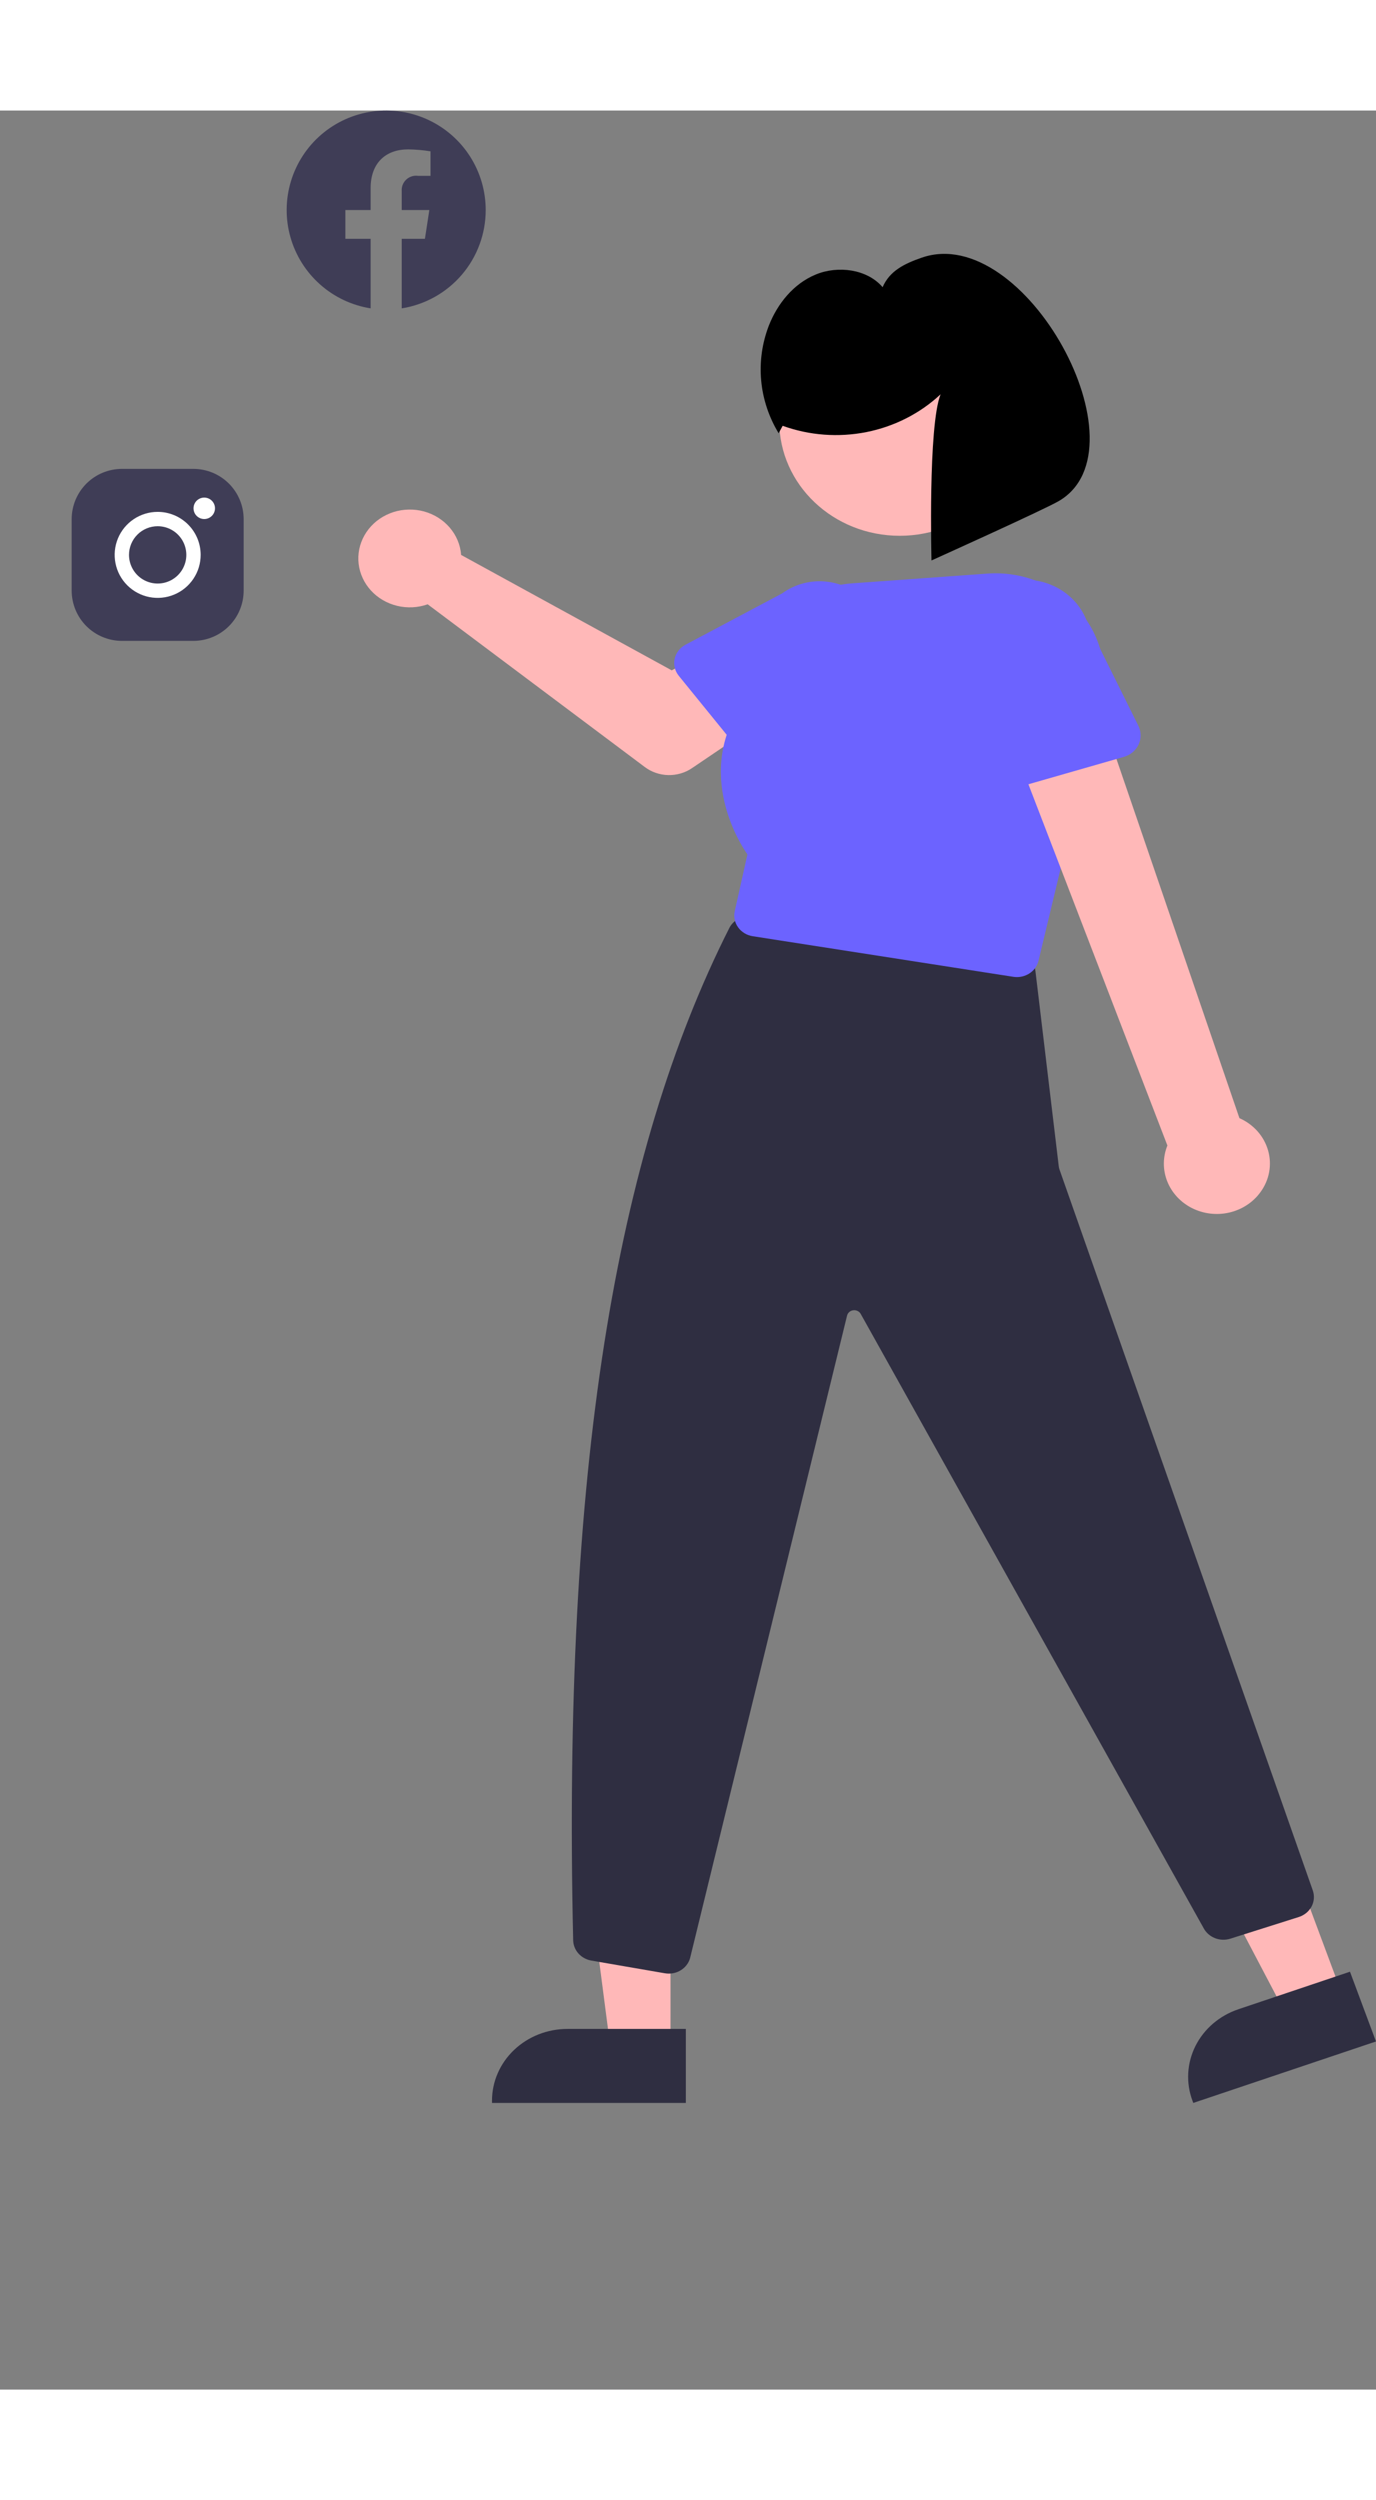 <svg width="71" height="129" viewBox="0 0 96 159" fill="none" xmlns="http://www.w3.org/2000/svg">
<rect x="0" y="0" width="96" height="159" fill="#808080" stroke="none"/>
<path d="M46.781 135.138H42.587L40.592 119.771L46.782 119.771L46.781 135.138Z" fill="#FFB8B8"/>
<path d="M47.85 139L34.326 138.999V138.837C34.326 138.18 34.462 137.53 34.727 136.924C34.991 136.317 35.379 135.766 35.868 135.301C36.357 134.837 36.937 134.469 37.576 134.217C38.214 133.966 38.899 133.837 39.59 133.837H39.59L47.85 133.837L47.85 139Z" fill="#2F2E41"/>
<path d="M93.631 131.41L89.678 132.74L82.397 118.888L88.231 116.925L93.631 131.41Z" fill="#FFB8B8"/>
<path d="M95.999 134.712L83.252 139L83.195 138.847C82.964 138.228 82.864 137.572 82.9 136.916C82.936 136.261 83.108 135.618 83.405 135.025C83.703 134.433 84.12 133.902 84.634 133.462C85.148 133.023 85.747 132.684 86.399 132.465L86.399 132.464L94.185 129.845L95.999 134.712Z" fill="#2F2E41"/>
<path d="M46.663 129.978C46.569 129.978 46.475 129.97 46.383 129.954L41.254 129.068C40.905 129.007 40.589 128.833 40.358 128.577C40.128 128.32 39.998 127.996 39.989 127.659C39.244 94.865 42.909 72.826 50.883 57.03C51.025 56.751 51.257 56.522 51.546 56.377C51.834 56.232 52.164 56.178 52.488 56.224L70.931 58.753C71.268 58.8 71.579 58.951 71.816 59.183C72.052 59.415 72.202 59.715 72.24 60.036L73.867 73.654C73.876 73.727 73.892 73.799 73.915 73.87L91.598 124.198C91.719 124.565 91.684 124.961 91.501 125.303C91.317 125.645 91 125.905 90.618 126.028L85.839 127.541C85.487 127.651 85.106 127.638 84.764 127.503C84.422 127.368 84.142 127.122 83.975 126.808L60.056 83.965C60.009 83.874 59.933 83.8 59.839 83.753C59.746 83.705 59.639 83.686 59.534 83.699C59.428 83.711 59.33 83.754 59.251 83.822C59.173 83.89 59.119 83.98 59.096 84.078L48.162 128.829C48.088 129.154 47.899 129.446 47.626 129.655C47.354 129.864 47.014 129.978 46.663 129.978Z" fill="#2F2E41"/>
<path d="M32.087 30.47C32.129 30.645 32.157 30.824 32.169 31.003L46.865 39.057L50.437 37.103L54.245 41.839L48.275 45.881C47.793 46.207 47.212 46.376 46.62 46.363C46.028 46.349 45.457 46.153 44.992 45.805L29.838 34.448C29.154 34.689 28.409 34.726 27.702 34.554C26.996 34.383 26.361 34.011 25.882 33.489C25.404 32.966 25.104 32.318 25.022 31.629C24.941 30.941 25.082 30.245 25.428 29.635C25.773 29.025 26.305 28.529 26.954 28.213C27.603 27.897 28.338 27.777 29.061 27.867C29.784 27.958 30.461 28.256 31.001 28.721C31.542 29.186 31.921 29.796 32.087 30.47Z" fill="#FFB8B8"/>
<path d="M47.069 38.252C47.113 38.046 47.203 37.852 47.334 37.682C47.464 37.512 47.632 37.371 47.825 37.269L54.569 33.687C55.465 33.03 56.599 32.737 57.721 32.873C58.844 33.009 59.864 33.562 60.559 34.411C61.252 35.261 61.564 36.337 61.424 37.404C61.284 38.471 60.704 39.441 59.812 40.103L54.435 45.407C54.282 45.558 54.096 45.676 53.89 45.753C53.684 45.83 53.463 45.864 53.242 45.853C53.021 45.841 52.806 45.785 52.61 45.687C52.414 45.589 52.243 45.452 52.108 45.286L47.358 39.438C47.223 39.272 47.127 39.08 47.077 38.875C47.027 38.67 47.024 38.458 47.069 38.252Z" fill="#6C63FF"/>
<path d="M62.772 29.668C67.412 29.668 71.174 26.094 71.174 21.686C71.174 17.278 67.412 13.704 62.772 13.704C58.131 13.704 54.369 17.278 54.369 21.686C54.369 26.094 58.131 29.668 62.772 29.668Z" fill="#FFB8B8"/>
<path d="M70.952 60.456C70.868 60.456 70.785 60.45 70.703 60.437L52.519 57.605C52.313 57.573 52.117 57.502 51.941 57.396C51.766 57.289 51.614 57.151 51.497 56.987C51.379 56.824 51.298 56.64 51.258 56.446C51.217 56.252 51.219 56.052 51.262 55.859L52.146 51.897C51.694 51.255 48.006 45.675 52.497 40.434C52.411 38.571 53.093 36.751 54.399 35.36C55.705 33.968 57.531 33.116 59.488 32.984L68.885 32.306C70.094 32.219 71.307 32.409 72.422 32.86C73.538 33.311 74.523 34.01 75.295 34.898C76.067 35.786 76.603 36.838 76.858 37.964C77.113 39.089 77.08 40.257 76.761 41.368L72.453 59.319C72.374 59.642 72.184 59.93 71.911 60.136C71.638 60.343 71.3 60.456 70.952 60.456Z" fill="#6C63FF"/>
<path d="M87.933 75.467C88.242 75.049 88.45 74.572 88.543 74.07C88.636 73.567 88.613 73.051 88.473 72.558C88.334 72.065 88.083 71.607 87.737 71.216C87.391 70.826 86.96 70.512 86.472 70.297L76.119 40.059L70.119 42.764L81.447 72.206C81.121 73.007 81.116 73.895 81.433 74.7C81.749 75.504 82.366 76.171 83.165 76.573C83.965 76.975 84.892 77.085 85.77 76.881C86.649 76.677 87.419 76.174 87.933 75.467Z" fill="#FFB8B8"/>
<path d="M78.408 45.093L70.441 47.379C70.214 47.444 69.976 47.462 69.741 47.432C69.506 47.401 69.281 47.323 69.082 47.202C68.882 47.082 68.711 46.922 68.582 46.733C68.454 46.544 68.369 46.332 68.334 46.109L67.125 38.311C66.782 37.208 66.913 36.02 67.49 35.009C68.067 33.997 69.043 33.244 70.203 32.915C71.364 32.586 72.614 32.706 73.681 33.251C74.748 33.796 75.544 34.72 75.894 35.821L79.422 42.927C79.523 43.131 79.577 43.352 79.579 43.577C79.582 43.802 79.533 44.025 79.437 44.231C79.341 44.436 79.199 44.62 79.022 44.769C78.844 44.917 78.635 45.028 78.408 45.093Z" fill="#6C63FF"/>
<path d="M54.604 21.994C56.469 22.669 58.5 22.821 60.453 22.432C62.407 22.042 64.201 21.127 65.623 19.796C64.742 22.008 64.988 31.389 64.988 31.389C64.988 31.389 72.804 27.864 73.865 27.248C80.127 23.607 71.49 7.768 64.304 10.266C63.087 10.689 62.071 11.187 61.578 12.325C60.505 11.068 58.474 10.796 56.912 11.441C55.35 12.087 54.239 13.486 53.642 15.002C53.17 16.225 52.987 17.532 53.105 18.83C53.223 20.128 53.639 21.385 54.324 22.514L54.604 21.994Z" fill="black"/>

<path d="M13.5 25H8.5C7.573 25.003 6.684 25.372 6.028 26.028C5.372 26.684 5.003 27.573 5 28.5V33.5C5.003 34.427 5.372 35.316 6.028 35.972C6.684 36.628 7.573 36.997 8.5 37H13.5C14.427 36.997 15.316 36.628 15.972 35.972C16.628 35.316 16.997 34.427 17 33.5V28.5C16.997 27.573 16.628 26.684 15.972 26.028C15.316 25.372 14.427 25.003 13.5 25Z" fill="#3F3D56"/>
<path d="M14.249 28.5C14.05 28.499 13.86 28.42 13.72 28.28C13.58 28.139 13.502 27.949 13.502 27.751C13.502 27.552 13.581 27.362 13.721 27.222C13.862 27.082 14.052 27.003 14.25 27.003C14.449 27.003 14.639 27.082 14.779 27.222C14.92 27.362 14.999 27.552 14.999 27.751C14.999 27.949 14.92 28.139 14.78 28.28C14.64 28.42 14.45 28.499 14.252 28.5H14.249Z" fill="white"/>
<path d="M11 29C11.396 29 11.782 29.118 12.111 29.337C12.44 29.557 12.696 29.87 12.848 30.235C12.999 30.601 13.039 31.003 12.962 31.391C12.884 31.779 12.694 32.135 12.414 32.415C12.135 32.694 11.778 32.885 11.39 32.962C11.002 33.039 10.6 33 10.235 32.848C9.869 32.697 9.557 32.441 9.337 32.112C9.117 31.783 9 31.396 9 31C9 30.738 9.052 30.478 9.152 30.235C9.253 29.992 9.4 29.772 9.586 29.586C9.771 29.4 9.992 29.253 10.235 29.153C10.477 29.052 10.737 29 11 29ZM11 28C10.407 28 9.827 28.176 9.333 28.506C8.84 28.836 8.455 29.304 8.228 29.852C8.001 30.401 7.942 31.004 8.058 31.586C8.173 32.168 8.459 32.702 8.879 33.122C9.298 33.541 9.833 33.827 10.415 33.943C10.997 34.059 11.6 33.999 12.148 33.772C12.696 33.545 13.165 33.161 13.494 32.667C13.824 32.174 14 31.594 14 31C14 30.205 13.684 29.442 13.121 28.879C12.559 28.317 11.796 28 11 28V28Z" fill="white"/>


<path fillNaNrule="evenodd" clipNaNrule="evenodd" d="M33.887 6.942C33.886 5.615 33.506 4.316 32.791 3.199C32.075 2.081 31.054 1.193 29.849 0.637C28.644 0.082 27.305 -0.116 25.991 0.066C24.676 0.248 23.442 0.803 22.433 1.664C21.424 2.526 20.684 3.659 20.299 4.929C19.914 6.199 19.901 7.552 20.261 8.829C20.621 10.106 21.34 11.253 22.332 12.134C23.324 13.016 24.548 13.594 25.858 13.801V8.95H24.095V6.942H25.858V5.412C25.858 3.672 26.895 2.71 28.481 2.71C29.002 2.718 29.521 2.763 30.036 2.846V4.555H29.16C29.01 4.535 28.859 4.549 28.716 4.596C28.573 4.643 28.442 4.721 28.333 4.826C28.224 4.93 28.141 5.057 28.088 5.198C28.035 5.339 28.015 5.49 28.028 5.64V6.942H29.953L29.646 8.95H28.028V13.802C29.661 13.543 31.149 12.71 32.223 11.453C33.297 10.195 33.887 8.596 33.887 6.942Z" fill="#3F3D56"/>
</svg>
